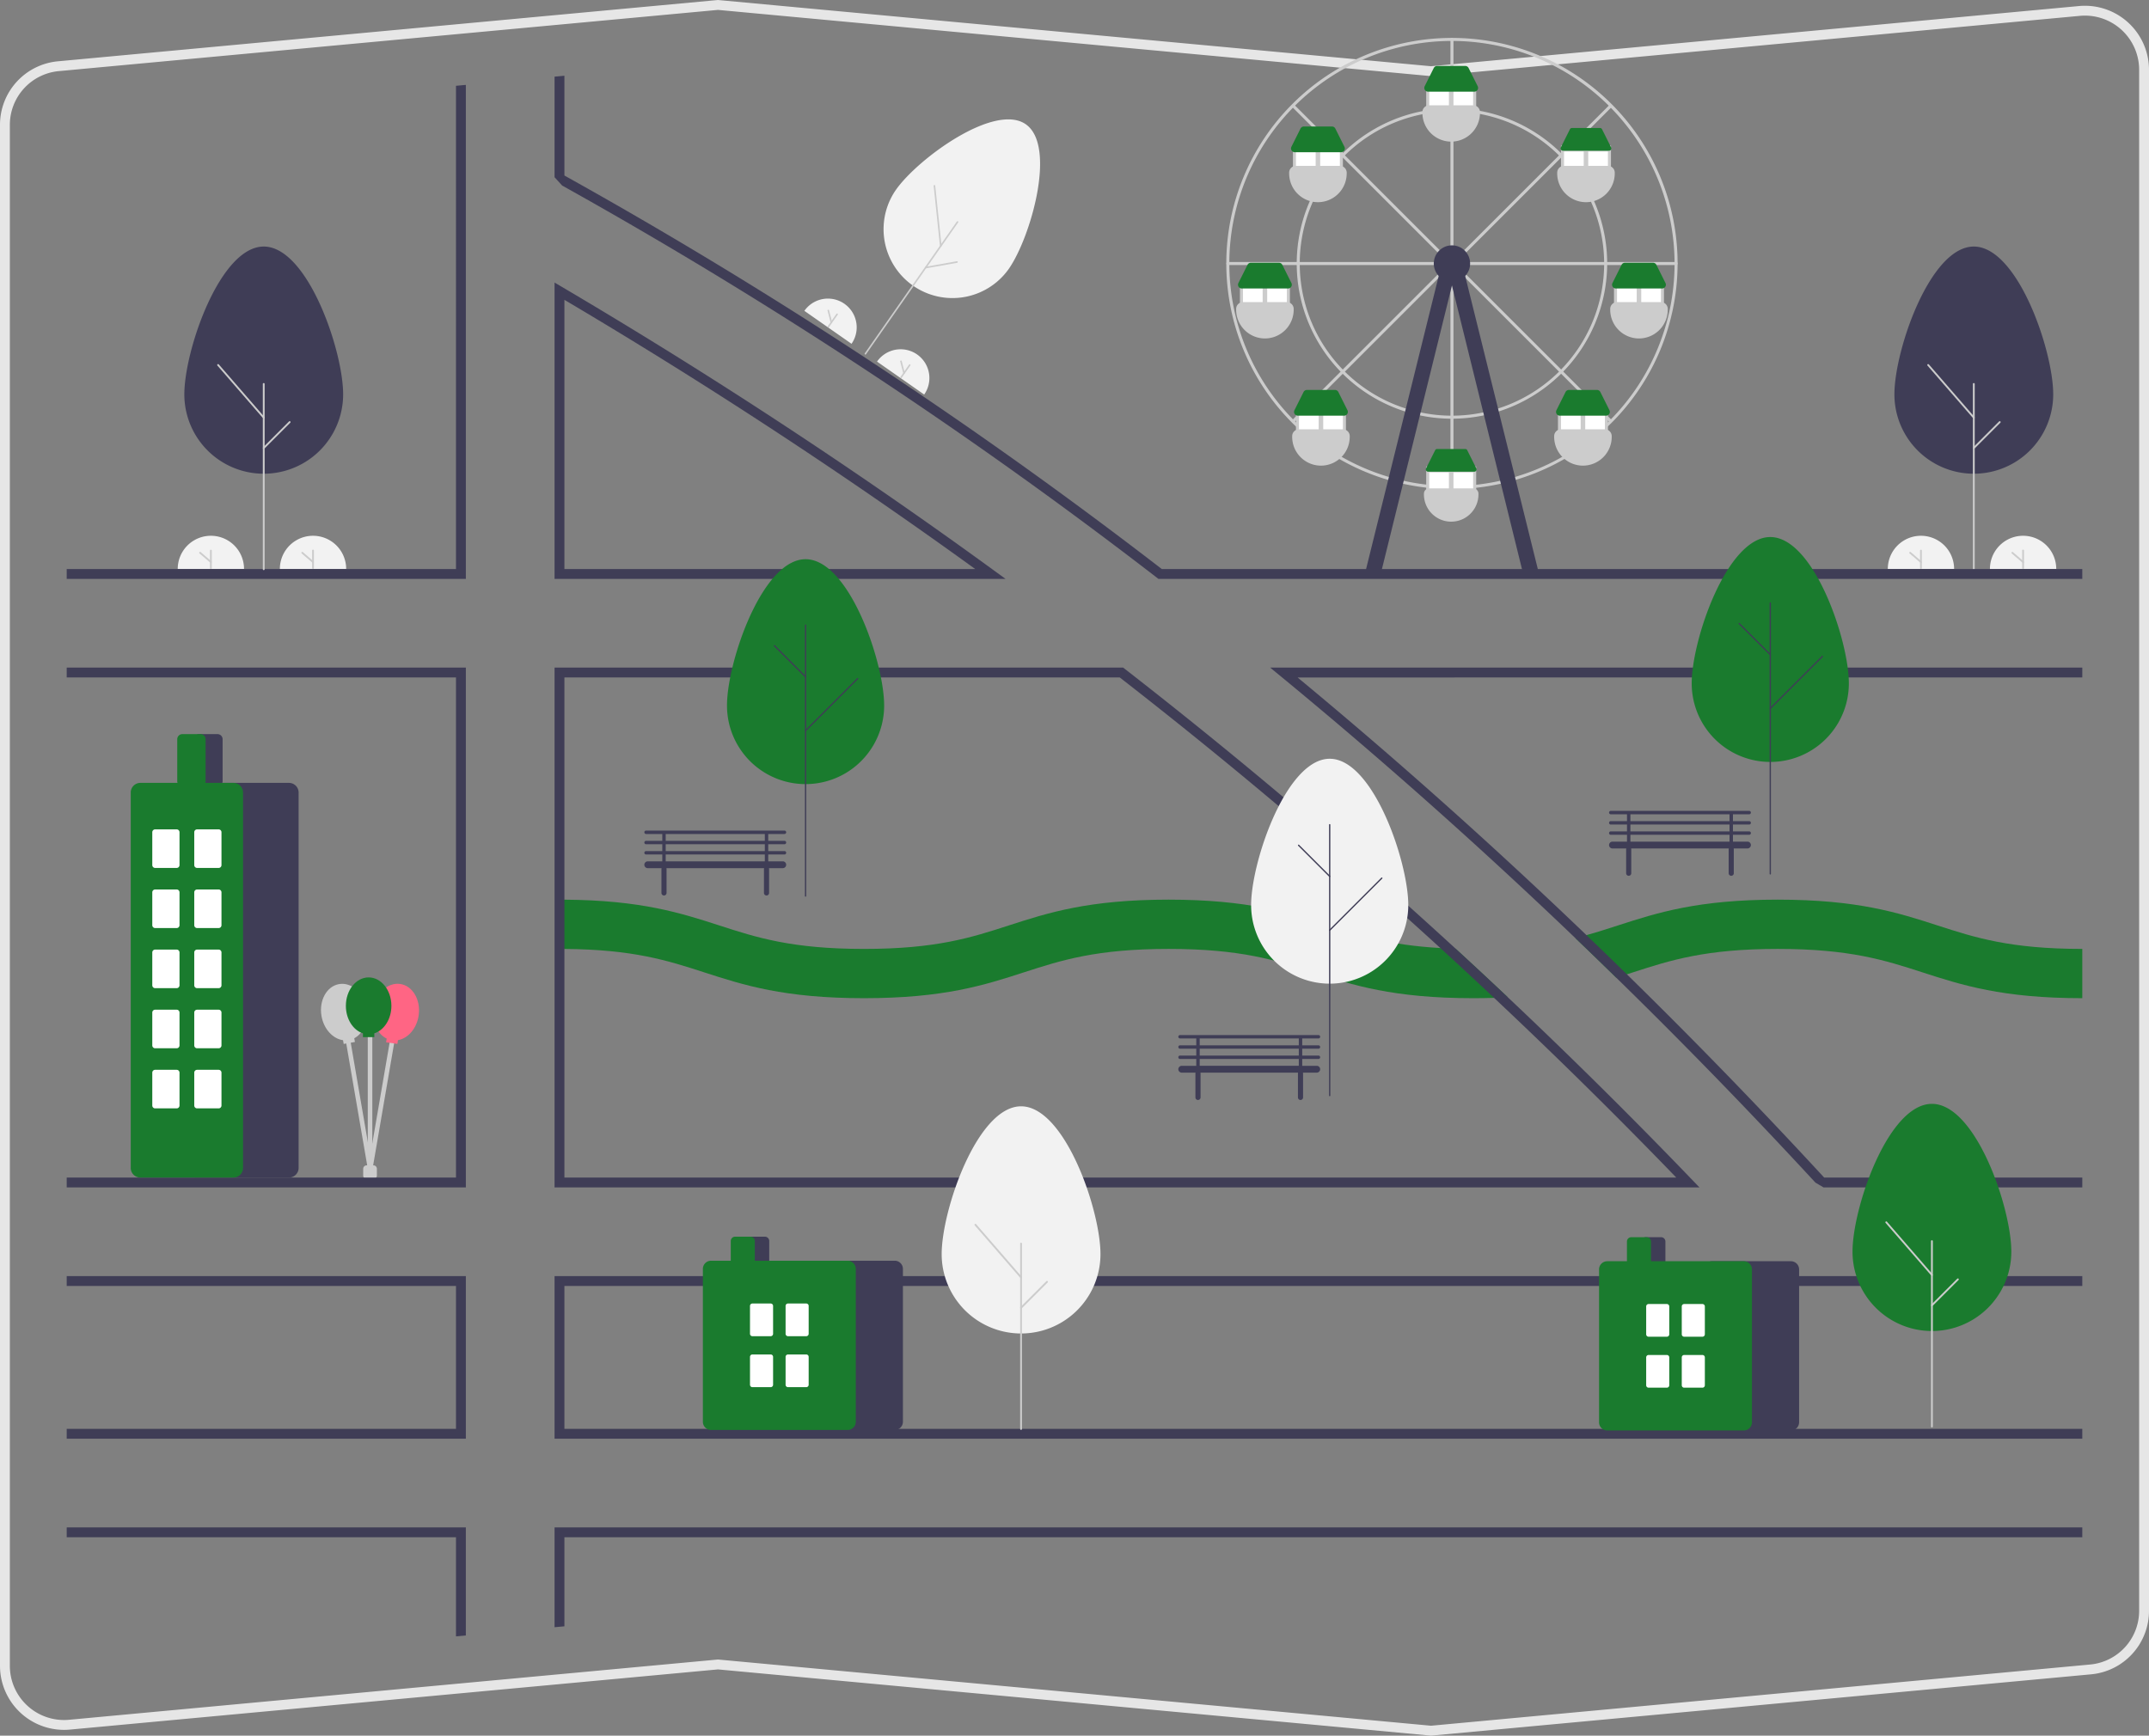 <svg id="b38adb11-e9ca-44c6-88c0-375edd995c59" data-name="Layer 1" xmlns="http://www.w3.org/2000/svg" width="721.112" height="582.535" viewBox="0 0 721.112 582.535"><rect x="0" y="0" width="721.112" height="582.535" fill="#808080" stroke="none"/><path d="M364.762,554.448h-2.294a1.148,1.148,0,0,1-1.147-1.147v-2.294a1.148,1.148,0,0,1,1.147-1.147h2.294a1.148,1.148,0,0,1,1.147,1.147v2.294A1.148,1.148,0,0,1,364.762,554.448Z" transform="translate(-239.444 -158.733)" fill="#ccc"/><path d="M363.658,551.921a.739.739,0,0,1-.13-.011.764.764,0,0,1-.624-.883l7.561-43.996a.765.765,0,0,1,1.507.259L364.411,551.286A.765.765,0,0,1,363.658,551.921Z" transform="translate(-239.444 -158.733)" fill="#ccc"/><path d="M363.657,551.921a.765.765,0,0,1-.753-.635l-7.561-43.996a.765.765,0,0,1,1.507-.259l7.561,43.996a.764.764,0,0,1-.624.883A.741.741,0,0,1,363.657,551.921Z" transform="translate(-239.444 -158.733)" fill="#ccc"/><path d="M379.935,499.5c.737-5.221-2.051-9.932-6.228-10.521s-8.16,3.165-8.897,8.386c-.622,4.403,1.269,8.433,4.381,9.945l-.177,1.255,3.781.534.177-1.255C376.38,507.253,379.313,503.904,379.935,499.5Z" transform="translate(-239.444 -158.733)" fill="#ff6584"/><path d="M362.376,497.124c-.905-5.195-5.007-8.819-9.163-8.095s-6.791,5.522-5.886,10.716c.763,4.381,3.802,7.634,7.228,8.115l.218,1.249,3.762-.655-.218-1.249C361.379,505.594,363.139,501.505,362.376,497.124Z" transform="translate(-239.444 -158.733)" fill="#ccc"/><path d="M363.615,551.008a.765.765,0,0,1-.765-.765V505.016a.765.765,0,1,1,1.529,0v45.228A.765.765,0,0,1,363.615,551.008Z" transform="translate(-239.444 -158.733)" fill="#ccc"/><path d="M370.78,496.328c0-5.273-3.419-9.547-7.638-9.547s-7.638,4.275-7.638,9.547c0,4.447,2.436,8.173,5.728,9.234v1.268h3.819v-1.268C368.344,504.501,370.78,500.775,370.78,496.328Z" transform="translate(-239.444 -158.733)" fill="#1a7b2e"/><path d="M719.635,741.267l-.153-.015L480.366,719.04,262.93,739.239A21.498,21.498,0,0,1,239.444,717.834V200.707a21.402,21.402,0,0,1,19.509-21.405l221.413-20.568.153.015,239.115,22.212L937.07,160.761A21.498,21.498,0,0,1,960.556,182.166V699.293a21.402,21.402,0,0,1-19.509,21.406ZM480.366,715.718l.153.015,239.115,22.212,221.106-20.539a18.11,18.11,0,0,0,16.508-18.113V182.166a18.191,18.191,0,0,0-19.873-18.113L719.635,184.282l-.153-.015L480.366,162.055,259.259,182.594l-.153-1.646.153,1.646a18.11,18.11,0,0,0-16.508,18.113V717.834a18.191,18.191,0,0,0,19.873,18.113Z" transform="translate(-239.444 -158.733)" fill="#e6e6e6"/><path d="M928.414,291.083c0-14.705-11.929-49.6-26.644-49.6s-26.644,34.895-26.644,49.6a26.644,26.644,0,0,0,53.288,0Z" transform="translate(-239.444 -158.733)" fill="#3f3d56"/><path d="M901.769,350.084a.305.305,0,0,1-.305-.305V287.581a.305.305,0,0,1,.609,0v62.199A.305.305,0,0,1,901.769,350.084Z" transform="translate(-239.444 -158.733)" fill="#ccc"/><path d="M901.77,299.202a.304.304,0,0,1-.23-.105l-15.324-17.672a.305.305,0,0,1,.46-.399l15.324,17.672a.305.305,0,0,1-.23.504Z" transform="translate(-239.444 -158.733)" fill="#ccc"/><path d="M901.769,309.4a.305.305,0,0,1-.215-.52l8.707-8.707a.305.305,0,0,1,.431.431l-8.707,8.707A.304.304,0,0,1,901.769,309.4Z" transform="translate(-239.444 -158.733)" fill="#ccc"/><path d="M872.911,349.68a11.123,11.123,0,0,1,22.247,0" transform="translate(-239.444 -158.733)" fill="#f2f2f2"/><path d="M884.034,349.68a.301.301,0,0,1-.301-.301v-5.862a.301.301,0,0,1,.601,0v5.862A.301.301,0,0,1,884.034,349.68Z" transform="translate(-239.444 -158.733)" fill="#ccc"/><path d="M884.034,347.666a.299.299,0,0,1-.196-.073l-3.608-3.096a.301.301,0,1,1,.392-.456l3.608,3.096a.301.301,0,0,1-.196.529Z" transform="translate(-239.444 -158.733)" fill="#ccc"/><path d="M907.183,349.68a11.123,11.123,0,0,1,22.247,0" transform="translate(-239.444 -158.733)" fill="#f2f2f2"/><path d="M918.306,349.68a.301.301,0,0,1-.301-.301v-5.862a.301.301,0,1,1,.601,0v5.862A.301.301,0,0,1,918.306,349.68Z" transform="translate(-239.444 -158.733)" fill="#ccc"/><path d="M918.306,347.666a.299.299,0,0,1-.196-.073l-3.608-3.096a.301.301,0,0,1,.392-.456L918.502,347.137a.301.301,0,0,1-.196.529Z" transform="translate(-239.444 -158.733)" fill="#ccc"/><path d="M577.957,248.965c7.308-10.46,16.163-41.21,5.695-48.523s-36.294,11.581-43.601,22.042a23.12,23.12,0,0,0,37.906,26.481Z" transform="translate(-239.444 -158.733)" fill="#f2f2f2"/><path d="M529.683,277.694a.264.264,0,0,1-.065-.368l30.909-44.244a.264.264,0,0,1,.433.303l-30.909,44.244A.264.264,0,0,1,529.683,277.694Z" transform="translate(-239.444 -158.733)" fill="#ccc"/><path d="M554.969,241.5a.264.264,0,0,1-.112-.189L552.739,221.125a.264.264,0,0,1,.526-.055l2.118,20.186a.264.264,0,0,1-.414.244Z" transform="translate(-239.444 -158.733)" fill="#ccc"/><path d="M549.901,248.754a.264.264,0,0,1,.105-.477l10.521-1.867a.264.264,0,1,1,.092.521l-10.521,1.867A.263.263,0,0,1,549.901,248.754Z" transform="translate(-239.444 -158.733)" fill="#ccc"/><path d="M509.356,263.066a9.652,9.652,0,0,1,15.825,11.055" transform="translate(-239.444 -158.733)" fill="#f2f2f2"/><path d="M517.269,268.594a.261.261,0,0,1-.064-.363l2.913-4.17a.261.261,0,0,1,.428.299l-2.913,4.17A.261.261,0,0,1,517.269,268.594Z" transform="translate(-239.444 -158.733)" fill="#ccc"/><path d="M518.269,267.161a.26.26,0,0,1-.103-.149l-1.027-3.995a.261.261,0,1,1,.505-.13l1.028,3.995a.261.261,0,0,1-.402.279Z" transform="translate(-239.444 -158.733)" fill="#ccc"/><path d="M533.735,280.097a9.652,9.652,0,1,1,15.825,11.055" transform="translate(-239.444 -158.733)" fill="#f2f2f2"/><path d="M541.647,285.625a.261.261,0,0,1-.064-.363l2.913-4.17a.261.261,0,0,1,.428.299l-2.913,4.17A.261.261,0,0,1,541.647,285.625Z" transform="translate(-239.444 -158.733)" fill="#ccc"/><path d="M542.648,284.192a.26.26,0,0,1-.103-.149l-1.028-3.995a.261.261,0,0,1,.505-.13l1.028,3.995a.261.261,0,0,1-.402.279Z" transform="translate(-239.444 -158.733)" fill="#ccc"/><path d="M727.888,477.138q8.818,8.099,17.521,16.314c-1.489.083-3.034.149-4.622.198-2.241.074-4.573.107-7.02.107-26.848,0-40.474-4.407-53.637-8.674-12.502-4.043-24.309-7.863-48.552-7.863-24.251,0-36.059,3.82-48.552,7.863-13.172,4.266-26.798,8.674-53.645,8.674-26.856,0-40.474-4.407-53.645-8.674-12.212-3.952-23.764-7.69-46.899-7.855-.546-.008-1.091-.008-1.654-.008v-16.537c.554,0,1.108,0,1.654.008,25.764.174,39.093,4.49,51.992,8.657,12.502,4.052,24.309,7.872,48.552,7.872s36.05-3.82,48.552-7.872c13.172-4.258,26.79-8.665,53.646-8.665,26.847,0,40.465,4.407,53.637,8.665,10.443,3.382,20.407,6.606,37.539,7.574C724.399,477.022,726.102,477.088,727.888,477.138Z" transform="translate(-239.444 -158.733)" fill="#1a7b2e"/><path d="M938.17,477.22v16.537c-26.856,0-40.474-4.407-53.645-8.674-12.502-4.043-24.309-7.863-48.552-7.863-24.251,0-36.058,3.82-48.56,7.863-.678.223-1.364.438-2.051.661-1.174.38-2.365.761-3.572,1.133q-6.846-6.71-13.742-13.304c1.281-.314,2.522-.645,3.746-.984,3.646-1.009,7.061-2.117,10.534-3.241,13.172-4.258,26.79-8.665,53.645-8.665s40.474,4.407,53.646,8.665C902.119,473.4,913.927,477.22,938.17,477.22Z" transform="translate(-239.444 -158.733)" fill="#1a7b2e"/><path d="M572.764,350.044C526.478,316.334,477.777,284.368,428.026,255.04l-2.497-1.472v99.469H576.874Zm-143.928-.314V259.365c47.329,27.997,93.673,58.375,137.868,90.365Zm378.18,204.734q-30.027-31.217-61.608-61.013Q736.702,485.228,727.888,477.138q-53.79-49.412-111.119-93.987l-.447-.347H425.529V557.267H809.712Zm-378.18-.504V386.111H615.189q55.279,43,107.564,90.812,9.078,8.297,18.033,16.727,31.304,29.419,61.145,60.31Zm378.18.504q-30.027-31.217-61.608-61.013Q736.702,485.228,727.888,477.138q-53.79-49.412-111.119-93.987l-.447-.347H425.529V557.267H809.712Zm-378.18-.504V386.111H615.189q55.279,43,107.564,90.812,9.078,8.297,18.033,16.727,31.304,29.419,61.145,60.31ZM572.764,350.044C526.478,316.334,477.777,284.368,428.026,255.04l-2.497-1.472v99.469H576.874Zm-143.928-.314V259.365c47.329,27.997,93.673,58.375,137.868,90.365Zm143.928.314C526.478,316.334,477.777,284.368,428.026,255.04l-2.497-1.472v99.469H576.874Zm-143.928-.314V259.365c47.329,27.997,93.673,58.375,137.868,90.365Zm378.18,204.734q-30.027-31.217-61.608-61.013Q736.702,485.228,727.888,477.138q-53.79-49.412-111.119-93.987l-.447-.347H425.529V557.267H809.712Zm-378.18-.504V386.111H615.189q55.279,43,107.564,90.812,9.078,8.297,18.033,16.727,31.304,29.419,61.145,60.31ZM261.831,587.033v3.307H392.455v47.957H261.831v3.307H395.763V587.033Zm163.698,84.338v33.512l3.307-.306V674.678H938.17v-3.307Zm512.641-81.03V587.033H425.529v54.571H938.17v-3.307H428.836V590.34ZM629.304,349.73A1613.795,1613.795,0,0,0,428.836,217.642v-33.487l-3.307.306v33.746l2.547,2.8A1610.478,1610.478,0,0,1,627.732,352.69l.447.347H938.17V349.73Zm-236.849,0H261.831v3.307H395.763V187.223l-3.307.306Zm545.714,33.074H665.652l3.564,2.927q50.329,41.412,98.832,87.844,6.896,6.598,13.742,13.304,34.082,33.301,66.834,68.777l2.727,1.612h86.82v-3.307h-86.612q-32.396-35.124-66.197-68.214-6.759-6.623-13.568-13.155-47.453-45.53-96.931-86.479H938.17ZM261.831,671.371V674.678H392.455v33.272l3.307-.306V671.371Zm0-288.567v3.307H392.455V553.959H261.831v3.307H395.763V382.803Zm310.933-32.759C526.478,316.334,477.777,284.368,428.026,255.04l-2.497-1.472v99.469H576.874Zm-143.928-.314V259.365c47.329,27.997,93.673,58.375,137.868,90.365Zm378.18,204.734q-30.027-31.217-61.608-61.013Q736.702,485.228,727.888,477.138q-53.79-49.412-111.119-93.987l-.447-.347H425.529V557.267H809.712Zm-378.18-.504V386.111H615.189q55.279,43,107.564,90.812,9.078,8.297,18.033,16.727,31.304,29.419,61.145,60.31ZM572.764,350.044C526.478,316.334,477.777,284.368,428.026,255.04l-2.497-1.472v99.469H576.874Zm-143.928-.314V259.365c47.329,27.997,93.673,58.375,137.868,90.365Zm378.18,204.734q-30.027-31.217-61.608-61.013Q736.702,485.228,727.888,477.138q-53.79-49.412-111.119-93.987l-.447-.347H425.529V557.267H809.712Zm-378.18-.504V386.111H615.189q55.279,43,107.564,90.812,9.078,8.297,18.033,16.727,31.304,29.419,61.145,60.31Z" transform="translate(-239.444 -158.733)" fill="#3f3d56"/><path d="M659.267,462.514c0-14.562,11.805-49.117,26.367-49.117s26.367,34.555,26.367,49.117a26.367,26.367,0,1,1-52.734,0Z" transform="translate(-239.444 -158.733)" fill="#f2f2f2"/><path d="M685.634,526.661a.217.217,0,0,1-.217-.217V435.54a.217.217,0,0,1,.434,0v90.904A.217.217,0,0,1,685.634,526.661Z" transform="translate(-239.444 -158.733)" fill="#3f3d56"/><path d="M685.634,453.09a.216.216,0,0,1-.153-.064l-10.436-10.436a.217.217,0,1,1,.307-.307l10.436,10.436a.217.217,0,0,1-.153.37Z" transform="translate(-239.444 -158.733)" fill="#3f3d56"/><path d="M685.634,471.156a.217.217,0,0,1-.153-.37l17.477-17.477a.217.217,0,1,1,.307.307l-17.477,17.477A.216.216,0,0,1,685.634,471.156Z" transform="translate(-239.444 -158.733)" fill="#3f3d56"/><path d="M807.107,388.098c0-14.562,11.805-49.117,26.367-49.117s26.367,34.555,26.367,49.117a26.367,26.367,0,0,1-52.734,0Z" transform="translate(-239.444 -158.733)" fill="#1a7b2e"/><path d="M833.474,452.246a.217.217,0,0,1-.217-.217V361.124a.217.217,0,0,1,.434,0V452.029A.217.217,0,0,1,833.474,452.246Z" transform="translate(-239.444 -158.733)" fill="#3f3d56"/><path d="M833.474,378.674a.216.216,0,0,1-.153-.064l-10.436-10.436a.217.217,0,0,1,.307-.307l10.436,10.436a.217.217,0,0,1-.153.37Z" transform="translate(-239.444 -158.733)" fill="#3f3d56"/><path d="M833.474,396.741a.217.217,0,0,1-.153-.37l17.477-17.477a.217.217,0,0,1,.307.307l-17.477,17.477A.216.216,0,0,1,833.474,396.741Z" transform="translate(-239.444 -158.733)" fill="#3f3d56"/><path d="M483.392,395.539c0-14.562,11.805-49.117,26.367-49.117s26.367,34.555,26.367,49.117a26.367,26.367,0,0,1-52.734,0Z" transform="translate(-239.444 -158.733)" fill="#1a7b2e"/><path d="M509.759,459.687a.217.217,0,0,1-.217-.217V368.566a.217.217,0,1,1,.434,0v90.904A.217.217,0,0,1,509.759,459.687Z" transform="translate(-239.444 -158.733)" fill="#3f3d56"/><path d="M509.759,386.116a.216.216,0,0,1-.153-.064l-10.436-10.436a.217.217,0,0,1,.307-.307l10.436,10.436a.217.217,0,0,1-.153.37Z" transform="translate(-239.444 -158.733)" fill="#3f3d56"/><path d="M509.759,404.182a.217.217,0,0,1-.153-.37l17.477-17.477a.217.217,0,0,1,.307.307l-17.477,17.477A.216.216,0,0,1,509.759,404.182Z" transform="translate(-239.444 -158.733)" fill="#3f3d56"/><path d="M726.655,322.894a75.718,75.718,0,1,1,75.718-75.718A75.804,75.804,0,0,1,726.655,322.894Zm0-150.419a74.701,74.701,0,1,0,74.701,74.701A74.786,74.786,0,0,0,726.655,172.475Z" transform="translate(-239.444 -158.733)" fill="#ccc"/><path d="M726.655,241.586a.508.508,0,0,1-.508-.508V171.967a.508.508,0,1,1,1.016,0v69.111A.508.508,0,0,1,726.655,241.586Z" transform="translate(-239.444 -158.733)" fill="#ccc"/><path d="M801.865,247.685H732.754a.508.508,0,0,1,0-1.016H801.865a.508.508,0,1,1,0,1.016Z" transform="translate(-239.444 -158.733)" fill="#ccc"/><path d="M720.557,247.685H651.479a.508.508,0,0,1,0-1.016h69.079a.508.508,0,1,1,0,1.016Z" transform="translate(-239.444 -158.733)" fill="#ccc"/><path d="M726.655,322.894a.508.508,0,0,1-.508-.508V253.274a.508.508,0,1,1,1.016,0v69.111A.508.508,0,0,1,726.655,322.894Z" transform="translate(-239.444 -158.733)" fill="#ccc"/><path d="M731.136,243.555a.508.508,0,0,1-.359-.867l48.654-48.654a.508.508,0,0,1,.719.719l-48.654,48.654A.506.506,0,0,1,731.136,243.555Z" transform="translate(-239.444 -158.733)" fill="#ccc"/><path d="M722.175,243.555a.506.506,0,0,1-.359-.149l-48.654-48.654a.508.508,0,0,1,.719-.719l48.654,48.654a.508.508,0,0,1-.359.867Z" transform="translate(-239.444 -158.733)" fill="#ccc"/><path d="M779.79,300.468a.506.506,0,0,1-.359-.149L730.777,251.665a.508.508,0,0,1,.719-.719l48.654,48.654a.508.508,0,0,1-.359.867Z" transform="translate(-239.444 -158.733)" fill="#ccc"/><path d="M673.521,300.468a.508.508,0,0,1-.359-.867l48.654-48.654a.508.508,0,0,1,.719.719l-48.654,48.654A.506.506,0,0,1,673.521,300.468Z" transform="translate(-239.444 -158.733)" fill="#ccc"/><path d="M726.655,299.264a52.088,52.088,0,1,1,52.088-52.088A52.147,52.147,0,0,1,726.655,299.264Zm0-103.159a51.071,51.071,0,1,0,51.071,51.071A51.129,51.129,0,0,0,726.655,196.105Z" transform="translate(-239.444 -158.733)" fill="#ccc"/><circle cx="487.212" cy="88.444" r="6.098" fill="#3f3d56"/><polygon points="463.603 191.448 458.246 191.603 484.395 86.058 489.255 87.541 463.603 191.448" fill="#3f3d56"/><polygon points="510.82 191.448 516.177 191.603 490.028 86.058 485.168 87.541 510.82 191.448" fill="#3f3d56"/><rect x="478.573" y="28.479" width="16.77" height="9.147" fill="#ccc"/><rect x="479.589" y="30.512" width="6.606" height="7.114" fill="#fff"/><rect x="487.72" y="30.512" width="6.606" height="7.114" fill="#fff"/><path d="M726.401,206.268a9.666,9.666,0,0,1-9.655-9.655v-.254a2.289,2.289,0,0,1,2.287-2.287h14.737a2.289,2.289,0,0,1,2.287,2.287v.254A9.666,9.666,0,0,1,726.401,206.268Z" transform="translate(-239.444 -158.733)" fill="#ccc"/><path d="M734.158,189.499H718.645a1.27,1.27,0,0,1-1.136-1.839l3.049-6.098a1.263,1.263,0,0,1,1.136-.702h9.415a1.263,1.263,0,0,1,1.136.702l3.049,6.098a1.27,1.27,0,0,1-1.136,1.839Z" transform="translate(-239.444 -158.733)" fill="#1a7b2e"/><rect x="523.8" y="48.806" width="16.77" height="9.147" fill="#ccc"/><rect x="524.816" y="50.839" width="6.606" height="7.114" fill="#fff"/><rect x="532.947" y="50.839" width="6.606" height="7.114" fill="#fff"/><path d="M771.629,226.595a9.666,9.666,0,0,1-9.655-9.655V216.686a2.289,2.289,0,0,1,2.287-2.287h14.737a2.289,2.289,0,0,1,2.287,2.287v.254A9.666,9.666,0,0,1,771.629,226.595Z" transform="translate(-239.444 -158.733)" fill="#ccc"/><path d="M766.921,201.695a.758.758,0,0,0-.682.421l-3.049,6.098a.762.762,0,0,0,.682,1.103H779.385a.762.762,0,0,0,.682-1.103l-3.049-6.098a.758.758,0,0,0-.682-.421Z" transform="translate(-239.444 -158.733)" fill="#1a7b2e"/><rect x="541.586" y="94.542" width="16.77" height="9.147" fill="#ccc"/><rect x="542.602" y="96.574" width="6.606" height="7.114" fill="#fff"/><rect x="550.733" y="96.574" width="6.606" height="7.114" fill="#fff"/><path d="M789.415,272.331a9.666,9.666,0,0,1-9.655-9.655v-.254a2.289,2.289,0,0,1,2.287-2.287h14.737a2.289,2.289,0,0,1,2.287,2.287v.254A9.666,9.666,0,0,1,789.415,272.331Z" transform="translate(-239.444 -158.733)" fill="#ccc"/><path d="M797.172,255.561H781.658a1.27,1.27,0,0,1-1.136-1.839l3.049-6.098a1.263,1.263,0,0,1,1.136-.702h9.415a1.263,1.263,0,0,1,1.136.702l3.049,6.098a1.27,1.27,0,0,1-1.136,1.839Z" transform="translate(-239.444 -158.733)" fill="#1a7b2e"/><rect x="522.784" y="137.228" width="16.77" height="9.147" fill="#ccc"/><rect x="523.8" y="139.261" width="6.606" height="7.114" fill="#fff"/><rect x="531.931" y="139.261" width="6.606" height="7.114" fill="#fff"/><path d="M770.612,315.017a9.666,9.666,0,0,1-9.655-9.655V305.108a2.289,2.289,0,0,1,2.287-2.287h14.737a2.289,2.289,0,0,1,2.287,2.287v.254A9.666,9.666,0,0,1,770.612,315.017Z" transform="translate(-239.444 -158.733)" fill="#ccc"/><path d="M778.369,298.248h-15.513a1.27,1.27,0,0,1-1.136-1.839l3.049-6.098a1.263,1.263,0,0,1,1.136-.702h9.415a1.263,1.263,0,0,1,1.136.702l3.049,6.098a1.27,1.27,0,0,1-1.136,1.839Z" transform="translate(-239.444 -158.733)" fill="#1a7b2e"/><rect x="673.297" y="207.539" width="16.77" height="9.147" transform="translate(1123.921 265.492) rotate(-180)" fill="#ccc"/><rect x="682.444" y="209.572" width="6.606" height="7.114" transform="translate(1132.051 267.525) rotate(-180)" fill="#fff"/><rect x="674.314" y="209.572" width="6.606" height="7.114" transform="translate(1115.79 267.525) rotate(-180)" fill="#fff"/><path d="M681.682,226.595a9.666,9.666,0,0,1-9.655-9.655V216.686a2.289,2.289,0,0,1,2.287-2.287h14.737a2.289,2.289,0,0,1,2.287,2.287v.254A9.666,9.666,0,0,1,681.682,226.595Z" transform="translate(-239.444 -158.733)" fill="#ccc"/><path d="M689.439,209.826H673.926a1.27,1.27,0,0,1-1.136-1.839l3.049-6.098a1.263,1.263,0,0,1,1.136-.702h9.415a1.263,1.263,0,0,1,1.136.702l3.049,6.098a1.27,1.27,0,0,1-1.136,1.839Z" transform="translate(-239.444 -158.733)" fill="#1a7b2e"/><rect x="655.511" y="253.274" width="16.77" height="9.147" transform="translate(1088.348 356.963) rotate(-180)" fill="#ccc"/><rect x="664.658" y="255.307" width="6.606" height="7.114" transform="translate(1096.479 358.996) rotate(-180)" fill="#fff"/><rect x="656.528" y="255.307" width="6.606" height="7.114" transform="translate(1080.218 358.996) rotate(-180)" fill="#fff"/><path d="M663.896,272.331a9.666,9.666,0,0,1-9.655-9.655v-.254a2.289,2.289,0,0,1,2.287-2.287h14.737a2.289,2.289,0,0,1,2.287,2.287v.254A9.666,9.666,0,0,1,663.896,272.331Z" transform="translate(-239.444 -158.733)" fill="#ccc"/><path d="M671.653,255.561H656.139a1.27,1.27,0,0,1-1.136-1.839l3.049-6.098a1.263,1.263,0,0,1,1.136-.702h9.415a1.263,1.263,0,0,1,1.136.702l3.049,6.098a1.27,1.27,0,0,1-1.136,1.839Z" transform="translate(-239.444 -158.733)" fill="#1a7b2e"/><rect x="674.314" y="295.961" width="16.77" height="9.147" transform="translate(1125.953 442.336) rotate(-180)" fill="#ccc"/><rect x="683.461" y="297.994" width="6.606" height="7.114" transform="translate(1134.084 444.369) rotate(-180)" fill="#fff"/><rect x="675.33" y="297.994" width="6.606" height="7.114" transform="translate(1117.822 444.369) rotate(-180)" fill="#fff"/><path d="M682.699,315.017a9.666,9.666,0,0,1-9.655-9.655V305.108a2.289,2.289,0,0,1,2.287-2.287h14.737a2.289,2.289,0,0,1,2.287,2.287v.254A9.666,9.666,0,0,1,682.699,315.017Z" transform="translate(-239.444 -158.733)" fill="#ccc"/><path d="M690.455,298.248h-15.513a1.27,1.27,0,0,1-1.136-1.839l3.049-6.098a1.263,1.263,0,0,1,1.136-.702h9.415a1.263,1.263,0,0,1,1.136.702l3.049,6.098a1.27,1.27,0,0,1-1.136,1.839Z" transform="translate(-239.444 -158.733)" fill="#1a7b2e"/><rect x="478.573" y="156.539" width="16.77" height="9.147" fill="#ccc"/><rect x="479.589" y="158.571" width="6.606" height="7.114" fill="#fff"/><rect x="487.72" y="158.571" width="6.606" height="7.114" fill="#fff"/><path d="M719.033,322.64a1.781,1.781,0,0,0-1.779,1.779v.254a9.147,9.147,0,1,0,18.294,0v-.254a1.781,1.781,0,0,0-1.779-1.779Z" transform="translate(-239.444 -158.733)" fill="#ccc"/><path d="M721.694,309.427a.758.758,0,0,0-.682.421l-3.049,6.098a.762.762,0,0,0,.682,1.103h15.513a.762.762,0,0,0,.682-1.103l-3.049-6.098a.758.758,0,0,0-.682-.421Z" transform="translate(-239.444 -158.733)" fill="#1a7b2e"/><path d="M502.678,442.09a.573.573,0,0,0,0-1.147H497.231v-2.294h5.447a.573.573,0,0,0,0-1.147H456.233a.573.573,0,0,0,0,1.147h5.447v2.294h-5.447a.573.573,0,0,0,0,1.147h5.447v2.294h-5.447a.573.573,0,0,0,0,1.147h5.447v2.294h-4.874a1.147,1.147,0,0,0,0,2.294h4.64a.855.855,0,0,0-.053.287v8.028a.86.86,0,1,0,1.72,0V450.404a.855.855,0,0,0-.053-.287h32.789a.855.855,0,0,0-.053.287v8.028a.86.86,0,1,0,1.72,0V450.404a.855.855,0,0,0-.053-.287h4.64a1.147,1.147,0,0,0,0-2.294H497.231v-2.294h5.447a.573.573,0,0,0,0-1.147H497.231v-2.294Zm-39.851-3.44H496.084v2.294H462.827Zm33.257,9.174H462.827v-2.294H496.084Zm0-3.44H462.827v-2.294H496.084Z" transform="translate(-239.444 -158.733)" fill="#3f3d56"/><path d="M681.86,510.718a.573.573,0,0,0,0-1.147h-5.447v-2.294h5.447a.573.573,0,0,0,0-1.147H635.415a.573.573,0,0,0,0,1.147h5.447v2.294H635.415a.573.573,0,0,0,0,1.147h5.447v2.294H635.415a.573.573,0,0,0,0,1.147h5.447v2.294h-4.874a1.147,1.147,0,0,0,0,2.294h4.64a.855.855,0,0,0-.053.287v8.028a.86.86,0,1,0,1.72,0v-8.028a.855.855,0,0,0-.053-.287h32.789a.855.855,0,0,0-.053.287v8.028a.86.86,0,0,0,1.72,0v-8.028a.855.855,0,0,0-.053-.287h4.64a1.147,1.147,0,0,0,0-2.294h-4.874V514.158h5.447a.573.573,0,0,0,0-1.147h-5.447v-2.294Zm-39.851-3.44h33.257v2.294H642.009Zm33.257,9.174H642.009V514.158h33.257Zm0-3.44H642.009v-2.294h33.257Z" transform="translate(-239.444 -158.733)" fill="#3f3d56"/><path d="M826.393,435.475a.573.573,0,0,0,0-1.147h-5.447v-2.294h5.447a.573.573,0,0,0,0-1.147H779.948a.573.573,0,0,0,0,1.147h5.447v2.294h-5.447a.573.573,0,0,0,0,1.147h5.447v2.294h-5.447a.573.573,0,0,0,0,1.147h5.447v2.294h-4.874a1.147,1.147,0,0,0,0,2.294h4.64a.855.855,0,0,0-.053.287v8.028a.86.86,0,0,0,1.72,0v-8.028a.855.855,0,0,0-.053-.287h32.789a.855.855,0,0,0-.053.287v8.028a.86.86,0,0,0,1.72,0v-8.028a.855.855,0,0,0-.053-.287h4.64a1.147,1.147,0,1,0,0-2.294h-4.874v-2.294h5.447a.573.573,0,0,0,0-1.147h-5.447V435.475Zm-39.851-3.44h33.257v2.294H786.542Zm33.257,9.174H786.542v-2.294h33.257Zm0-3.44H786.542V435.475h33.257Z" transform="translate(-239.444 -158.733)" fill="#3f3d56"/><path d="M608.717,579.65c0-14.705-11.929-49.6-26.644-49.6s-26.644,34.895-26.644,49.6a26.644,26.644,0,0,0,53.288,0Z" transform="translate(-239.444 -158.733)" fill="#f2f2f2"/><path d="M582.072,638.651a.305.305,0,0,1-.305-.305V576.148a.305.305,0,1,1,.609,0v62.199A.305.305,0,0,1,582.072,638.651Z" transform="translate(-239.444 -158.733)" fill="#ccc"/><path d="M582.072,587.769a.304.304,0,0,1-.23-.105L566.518,569.992a.305.305,0,0,1,.46-.399l15.324,17.672a.305.305,0,0,1-.23.504Z" transform="translate(-239.444 -158.733)" fill="#ccc"/><path d="M582.072,597.967a.305.305,0,0,1-.215-.52l8.707-8.707a.305.305,0,0,1,.431.431l-8.707,8.707A.304.304,0,0,1,582.072,597.967Z" transform="translate(-239.444 -158.733)" fill="#ccc"/><path d="M354.587,291.083c0-14.705-11.929-49.6-26.644-49.6s-26.644,34.895-26.644,49.6a26.644,26.644,0,0,0,53.288,0Z" transform="translate(-239.444 -158.733)" fill="#3f3d56"/><path d="M327.942,350.084a.305.305,0,0,1-.305-.305V287.581a.305.305,0,0,1,.609,0v62.199A.305.305,0,0,1,327.942,350.084Z" transform="translate(-239.444 -158.733)" fill="#ccc"/><path d="M327.943,299.202a.304.304,0,0,1-.23-.105l-15.324-17.672a.305.305,0,0,1,.46-.399l15.324,17.672a.305.305,0,0,1-.23.504Z" transform="translate(-239.444 -158.733)" fill="#ccc"/><path d="M327.942,309.4a.305.305,0,0,1-.215-.52l8.707-8.707a.305.305,0,0,1,.431.431l-8.707,8.707A.304.304,0,0,1,327.942,309.4Z" transform="translate(-239.444 -158.733)" fill="#ccc"/><path d="M299.084,349.68a11.123,11.123,0,0,1,22.247,0" transform="translate(-239.444 -158.733)" fill="#f2f2f2"/><path d="M310.207,349.68a.301.301,0,0,1-.301-.301v-5.862a.301.301,0,0,1,.601,0v5.862A.301.301,0,0,1,310.207,349.68Z" transform="translate(-239.444 -158.733)" fill="#ccc"/><path d="M310.207,347.666a.299.299,0,0,1-.196-.073L306.404,344.497a.301.301,0,1,1,.392-.456l3.608,3.096a.301.301,0,0,1-.196.529Z" transform="translate(-239.444 -158.733)" fill="#ccc"/><path d="M333.356,349.68a11.123,11.123,0,0,1,22.247,0" transform="translate(-239.444 -158.733)" fill="#f2f2f2"/><path d="M344.479,349.68a.301.301,0,0,1-.301-.301v-5.862a.301.301,0,1,1,.601,0v5.862A.301.301,0,0,1,344.479,349.68Z" transform="translate(-239.444 -158.733)" fill="#ccc"/><path d="M344.479,347.666a.299.299,0,0,1-.196-.073l-3.608-3.096a.301.301,0,0,1,.392-.456L344.675,347.137a.301.301,0,0,1-.196.529Z" transform="translate(-239.444 -158.733)" fill="#ccc"/><path d="M914.357,578.823c0-14.705-11.929-49.6-26.644-49.6s-26.644,34.895-26.644,49.6a26.644,26.644,0,0,0,53.288,0Z" transform="translate(-239.444 -158.733)" fill="#1a7b2e"/><path d="M887.713,637.824a.305.305,0,0,1-.305-.305V575.321a.305.305,0,1,1,.609,0v62.199A.305.305,0,0,1,887.713,637.824Z" transform="translate(-239.444 -158.733)" fill="#ccc"/><path d="M887.713,586.942a.304.304,0,0,1-.23-.105l-15.324-17.672a.305.305,0,0,1,.46-.399l15.324,17.672a.305.305,0,0,1-.23.504Z" transform="translate(-239.444 -158.733)" fill="#ccc"/><path d="M887.713,597.14a.305.305,0,0,1-.215-.52l8.707-8.707a.305.305,0,1,1,.431.431l-8.707,8.707A.304.304,0,0,1,887.713,597.14Z" transform="translate(-239.444 -158.733)" fill="#ccc"/><path d="M496.115,583.485h-5.164a1.454,1.454,0,0,1-1.452-1.452v-6.777a1.454,1.454,0,0,1,1.452-1.452H496.115a1.454,1.454,0,0,1,1.452,1.452v6.777A1.454,1.454,0,0,1,496.115,583.485Z" transform="translate(-239.444 -158.733)" fill="#3f3d56"/><path d="M539.683,638.671H513.219a2.746,2.746,0,0,1-2.743-2.743v-51.313a2.746,2.746,0,0,1,2.743-2.743H539.683a2.746,2.746,0,0,1,2.743,2.743v51.313A2.746,2.746,0,0,1,539.683,638.671Z" transform="translate(-239.444 -158.733)" fill="#3f3d56"/><path d="M523.869,638.671H478.042a2.746,2.746,0,0,1-2.743-2.743v-51.313a2.746,2.746,0,0,1,2.743-2.743h45.827a2.746,2.746,0,0,1,2.743,2.743v51.313A2.746,2.746,0,0,1,523.869,638.671Z" transform="translate(-239.444 -158.733)" fill="#1a7b2e"/><path d="M491.274,583.485h-5.164a1.454,1.454,0,0,1-1.452-1.452v-6.777a1.454,1.454,0,0,1,1.452-1.452h5.164a1.454,1.454,0,0,1,1.452,1.452v6.777A1.454,1.454,0,0,1,491.274,583.485Z" transform="translate(-239.444 -158.733)" fill="#1a7b2e"/><path d="M498.051,607.206h-6.132a.808.808,0,0,1-.807-.807v-9.359a.808.808,0,0,1,.807-.807h6.132a.808.808,0,0,1,.807.807v9.359A.808.808,0,0,1,498.051,607.206Z" transform="translate(-239.444 -158.733)" fill="#fff"/><path d="M509.992,607.206h-6.132a.808.808,0,0,1-.807-.807v-9.359a.808.808,0,0,1,.807-.807h6.132a.808.808,0,0,1,.807.807v9.359A.808.808,0,0,1,509.992,607.206Z" transform="translate(-239.444 -158.733)" fill="#fff"/><path d="M498.051,624.31h-6.132a.808.808,0,0,1-.807-.807v-9.359a.808.808,0,0,1,.807-.807h6.132a.808.808,0,0,1,.807.807v9.359A.808.808,0,0,1,498.051,624.31Z" transform="translate(-239.444 -158.733)" fill="#fff"/><path d="M509.992,624.31h-6.132a.808.808,0,0,1-.807-.807v-9.359a.808.808,0,0,1,.807-.807h6.132a.808.808,0,0,1,.807.807v9.359A.808.808,0,0,1,509.992,624.31Z" transform="translate(-239.444 -158.733)" fill="#fff"/><path d="M312.432,422.638H306.341a1.715,1.715,0,0,1-1.713-1.713V406.841a1.715,1.715,0,0,1,1.713-1.713h6.09a1.715,1.715,0,0,1,1.713,1.713v14.084A1.715,1.715,0,0,1,312.432,422.638Z" transform="translate(-239.444 -158.733)" fill="#3f3d56"/><path d="M336.412,553.959H305.199a3.239,3.239,0,0,1-3.235-3.235V424.731a3.239,3.239,0,0,1,3.235-3.235h31.213a3.239,3.239,0,0,1,3.235,3.235V550.724A3.239,3.239,0,0,1,336.412,553.959Z" transform="translate(-239.444 -158.733)" fill="#3f3d56"/><path d="M317.761,553.959H286.548a3.239,3.239,0,0,1-3.235-3.235V424.731a3.239,3.239,0,0,1,3.235-3.235h31.213a3.239,3.239,0,0,1,3.235,3.235V550.724A3.239,3.239,0,0,1,317.761,553.959Z" transform="translate(-239.444 -158.733)" fill="#1a7b2e"/><path d="M306.722,422.638h-6.09a1.715,1.715,0,0,1-1.713-1.713V406.841a1.715,1.715,0,0,1,1.713-1.713h6.09a1.715,1.715,0,0,1,1.713,1.713v14.084A1.715,1.715,0,0,1,306.722,422.638Z" transform="translate(-239.444 -158.733)" fill="#1a7b2e"/><path d="M298.728,450.044h-7.232a.953.953,0,0,1-.952-.952V438.054a.953.953,0,0,1,.952-.952h7.232a.953.953,0,0,1,.952.952v11.039A.953.953,0,0,1,298.728,450.044Z" transform="translate(-239.444 -158.733)" fill="#fff"/><path d="M312.812,450.044H305.58a.953.953,0,0,1-.952-.952V438.054a.953.953,0,0,1,.952-.952h7.232a.953.953,0,0,1,.952.952v11.039A.953.953,0,0,1,312.812,450.044Z" transform="translate(-239.444 -158.733)" fill="#fff"/><path d="M298.728,470.218h-7.232a.953.953,0,0,1-.952-.952V458.228a.953.953,0,0,1,.952-.952h7.232a.953.953,0,0,1,.952.952v11.039A.953.953,0,0,1,298.728,470.218Z" transform="translate(-239.444 -158.733)" fill="#fff"/><path d="M312.812,470.218H305.58a.953.953,0,0,1-.952-.952V458.228a.953.953,0,0,1,.952-.952h7.232a.953.953,0,0,1,.952.952v11.039A.953.953,0,0,1,312.812,470.218Z" transform="translate(-239.444 -158.733)" fill="#fff"/><path d="M298.728,490.392h-7.232a.953.953,0,0,1-.952-.952V478.402a.953.953,0,0,1,.952-.952h7.232a.953.953,0,0,1,.952.952v11.039A.953.953,0,0,1,298.728,490.392Z" transform="translate(-239.444 -158.733)" fill="#fff"/><path d="M312.812,490.392H305.58a.953.953,0,0,1-.952-.952V478.402a.953.953,0,0,1,.952-.952h7.232a.953.953,0,0,1,.952.952v11.039A.953.953,0,0,1,312.812,490.392Z" transform="translate(-239.444 -158.733)" fill="#fff"/><path d="M298.728,510.566h-7.232a.953.953,0,0,1-.952-.952V498.576a.953.953,0,0,1,.952-.952h7.232a.953.953,0,0,1,.952.952v11.039A.953.953,0,0,1,298.728,510.566Z" transform="translate(-239.444 -158.733)" fill="#fff"/><path d="M312.812,510.566H305.58a.953.953,0,0,1-.952-.952V498.576a.953.953,0,0,1,.952-.952h7.232a.953.953,0,0,1,.952.952v11.039A.953.953,0,0,1,312.812,510.566Z" transform="translate(-239.444 -158.733)" fill="#fff"/><path d="M298.728,530.74h-7.232a.953.953,0,0,1-.952-.952V518.75a.953.953,0,0,1,.952-.952h7.232a.953.953,0,0,1,.952.952V529.789A.953.953,0,0,1,298.728,530.74Z" transform="translate(-239.444 -158.733)" fill="#fff"/><path d="M312.812,530.74H305.58a.953.953,0,0,1-.952-.952V518.75a.953.953,0,0,1,.952-.952h7.232a.953.953,0,0,1,.952.952V529.789A.953.953,0,0,1,312.812,530.74Z" transform="translate(-239.444 -158.733)" fill="#fff"/><path d="M796.834,583.658h-5.164a1.454,1.454,0,0,1-1.452-1.452V575.429a1.454,1.454,0,0,1,1.452-1.452h5.164a1.454,1.454,0,0,1,1.452,1.452v6.777A1.454,1.454,0,0,1,796.834,583.658Z" transform="translate(-239.444 -158.733)" fill="#3f3d56"/><path d="M840.402,638.845H813.938a2.746,2.746,0,0,1-2.743-2.743V584.788a2.746,2.746,0,0,1,2.743-2.743h26.464a2.746,2.746,0,0,1,2.743,2.743v51.313A2.746,2.746,0,0,1,840.402,638.845Z" transform="translate(-239.444 -158.733)" fill="#3f3d56"/><path d="M824.588,638.845H778.761a2.746,2.746,0,0,1-2.743-2.743V584.788a2.746,2.746,0,0,1,2.743-2.743h45.827a2.746,2.746,0,0,1,2.743,2.743v51.313A2.746,2.746,0,0,1,824.588,638.845Z" transform="translate(-239.444 -158.733)" fill="#1a7b2e"/><path d="M791.993,583.658h-5.164a1.454,1.454,0,0,1-1.452-1.452V575.429a1.454,1.454,0,0,1,1.452-1.452h5.164a1.454,1.454,0,0,1,1.452,1.452v6.777A1.454,1.454,0,0,1,791.993,583.658Z" transform="translate(-239.444 -158.733)" fill="#1a7b2e"/><path d="M798.77,607.379h-6.132a.808.808,0,0,1-.807-.807v-9.359a.808.808,0,0,1,.807-.807H798.77a.808.808,0,0,1,.807.807v9.359A.808.808,0,0,1,798.77,607.379Z" transform="translate(-239.444 -158.733)" fill="#fff"/><path d="M810.711,607.379h-6.132a.808.808,0,0,1-.807-.807v-9.359a.808.808,0,0,1,.807-.807h6.132a.808.808,0,0,1,.807.807v9.359A.808.808,0,0,1,810.711,607.379Z" transform="translate(-239.444 -158.733)" fill="#fff"/><path d="M798.77,624.483h-6.132a.808.808,0,0,1-.807-.807v-9.359a.808.808,0,0,1,.807-.807H798.77a.808.808,0,0,1,.807.807v9.359A.808.808,0,0,1,798.77,624.483Z" transform="translate(-239.444 -158.733)" fill="#fff"/><path d="M810.711,624.483h-6.132a.808.808,0,0,1-.807-.807v-9.359a.808.808,0,0,1,.807-.807h6.132a.808.808,0,0,1,.807.807v9.359A.808.808,0,0,1,810.711,624.483Z" transform="translate(-239.444 -158.733)" fill="#fff"/></svg>